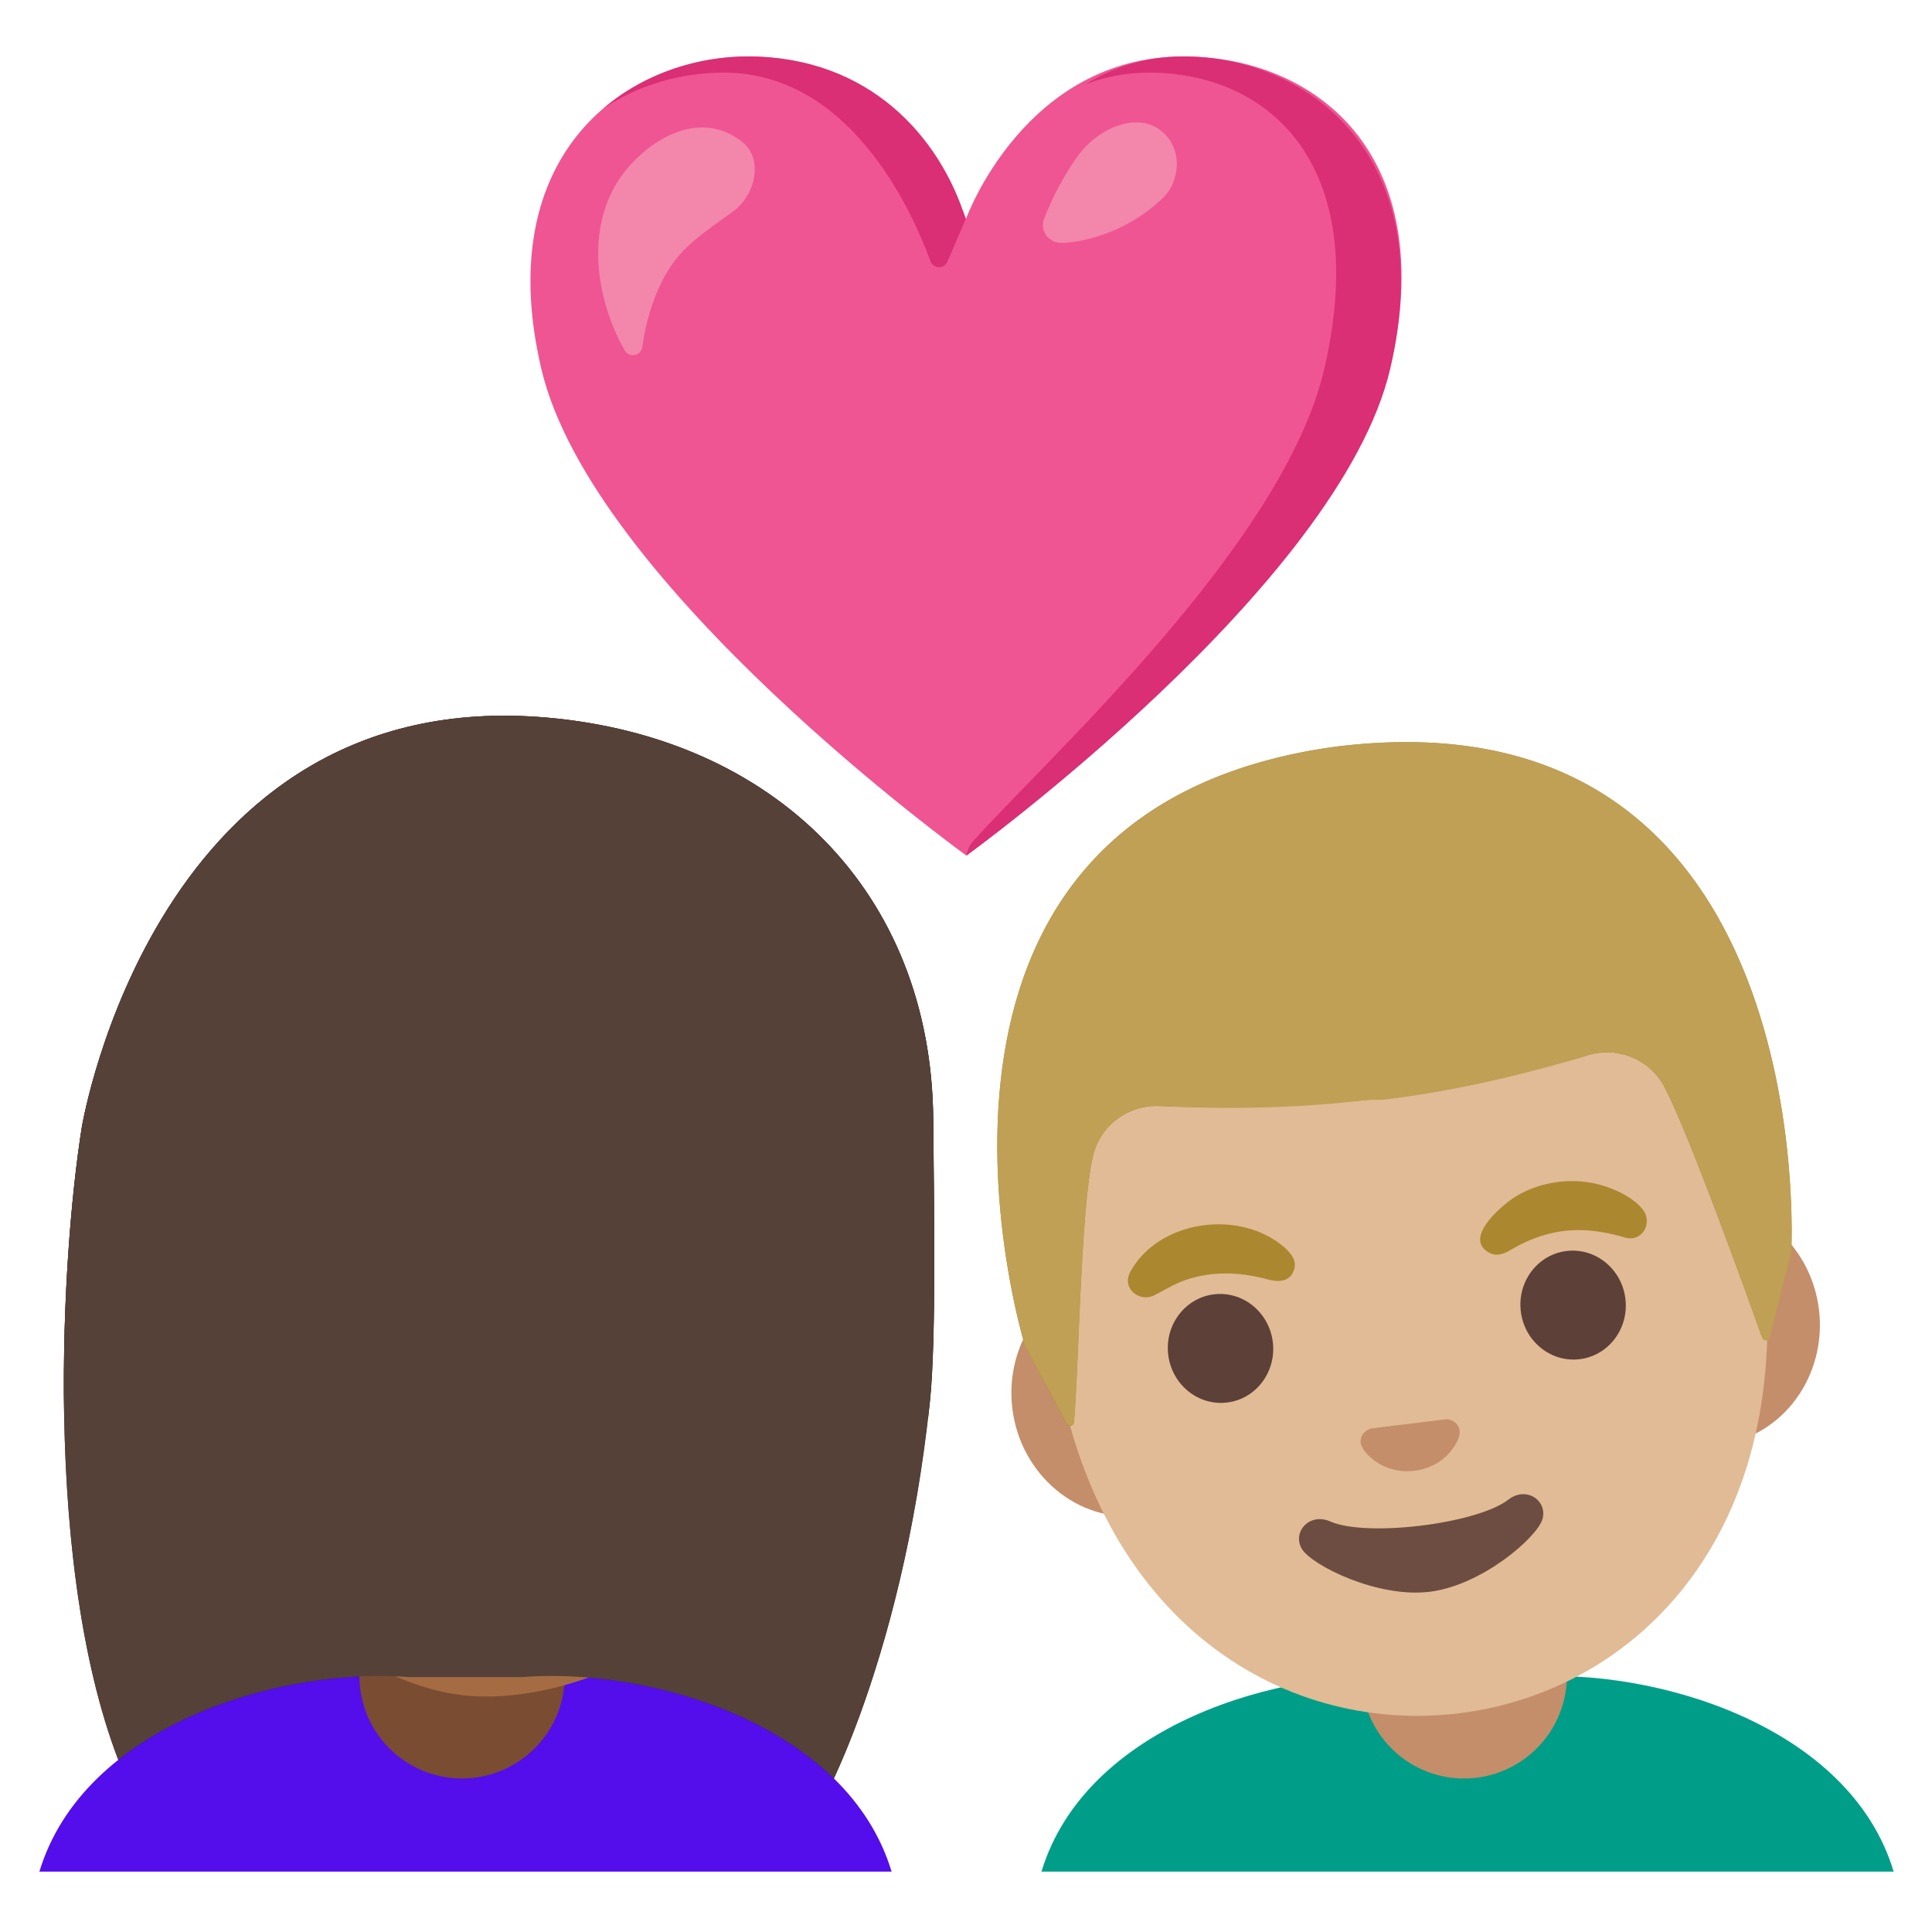 <svg xmlns="http://www.w3.org/2000/svg" xml:space="preserve" id="Layer_1" x="0" y="0" version="1.1" viewBox="0 0 128 128"><path d="M78.41 3.74C67.87 3.74 64 14.5 64 14.5S60.18 3.74 49.57 3.74c-7.97 0-17.07 6.32-13.71 20.68s28.16 32.26 28.16 32.26 24.72-17.9 28.08-32.26S87.02 3.74 78.41 3.74" style="fill:#ef5592"/><path d="M47.94 4.81c8.27 0 12.38 8.89 13.71 12.5.19.51.91.53 1.12.03l1.21-2.83c-1.71-5.45-6.4-10.77-14.41-10.77-3.32 0-6.82 1.1-9.55 3.41 2.4-1.59 5.23-2.34 7.92-2.34M78.41 3.74c-2.55 0-4.7.74-6.51 1.85 1.27-.49 2.68-.78 4.23-.78 7.8 0 14.77 5.91 11.62 19.58-2.7 11.73-18.5 25.96-23.32 31.39-.31.35-.41.91-.41.91s24.72-17.9 28.08-32.26c3.36-14.37-5.72-20.69-13.69-20.69" style="fill:#da2e75"/><path d="M41.4 11.36c1.8-2.25 5.03-4.11 7.76-1.97 1.48 1.16.83 3.54-.49 4.54-1.93 1.46-3.6 2.34-4.77 4.63-.7 1.38-1.13 2.88-1.34 4.42-.08.61-.88.75-1.18.22-2.04-3.6-2.61-8.55.02-11.84M70.31 16.09c-.85 0-1.44-.82-1.13-1.61a19.3 19.3 0 0 1 2.2-4.11c1.32-1.85 3.82-2.92 5.41-1.81 1.63 1.15 1.42 3.43.27 4.54-2.45 2.39-5.53 2.99-6.75 2.99" style="fill:#f386ab"/><g id="hair_4_"><path id="hair_3_" d="M5.43 74.62c.06-.26 4.95-29.34 30.8-27.08 15.04 1.31 25.48 11.52 25.6 26.61.04 5.32.22 14.51-.22 18.69-1.83 17.58-7.74 28.43-8.53 28.63-4.16 1.02-41.34 3.35-44.09-2.23-6.34-12.8-5-35.68-3.56-44.62" style="fill:#3c2c23"/></g><path d="M27.08 111.11h7.52c8.69-.66 21.56 3.24 24.47 12.89H2.61c2.91-9.64 15.78-13.55 24.47-12.89" style="fill:#530eeb"/><path id="neck_1_" d="M30.61 117.83a6.8 6.8 0 0 1-6.8-6.8v-4.54h13.61v4.54a6.816 6.816 0 0 1-6.81 6.8" style="fill:#7a4c32"/><g id="face_126_"><path id="head_358_" d="M37.51 55.63C25.36 54.14 13 61.79 10.64 80.95c-1.89 15.39 6.52 25.66 14.46 29.61 1.89.94 3.76 1.53 5.45 1.74 1.68.21 3.62.09 5.67-.36 8.66-1.9 19.33-9.84 21.23-25.25 2.35-19.16-7.79-29.57-19.94-31.06" style="fill:#a56c43"/><path id="nose_178_" d="M36.63 94.22a.6.6 0 0 0-.22-.08l-4.94-.61c-.08 0-.15.01-.23.03-.47.13-.77.56-.62 1.08s.96 2.03 2.94 2.27 3.13-1.02 3.41-1.49.09-.96-.34-1.2" style="fill:#875334"/><path d="M29.03 80.21c-.55-.95-1.91-2.4-4.85-2.76s-4.61.71-5.37 1.5a.9.9 0 0 0-.15 1.09c.16.27.68.57 1.31.44s1.89-.6 3.88-.37c1.99.26 3.1 1.02 3.68 1.3s1.16.12 1.38-.11a.91.91 0 0 0 .12-1.09M52.23 83.06c-.55-.95-1.91-2.4-4.85-2.76s-4.61.71-5.37 1.5a.9.9 0 0 0-.15 1.09c.16.27.68.57 1.31.44s1.89-.6 3.88-.37c1.99.26 3.1 1.02 3.68 1.3s1.16.12 1.38-.11c.24-.24.37-.67.12-1.09" style="fill:#42312c" id="eyebrows_179_"/><g id="eyes_176_"><ellipse cx="46.34" cy="88.83" rx="3.59" ry="3.46" style="fill:#42312c" transform="rotate(-82.998 46.345 88.832)"/><ellipse cx="23.13" cy="85.98" rx="3.59" ry="3.46" style="fill:#42312c" transform="rotate(-82.998 23.135 85.983)"/></g><path id="mouth_104_" d="M39.11 100.32c-2.39 1.05-9.67.15-11.73-1.44-1.18-.92-2.63.08-2.24 1.31.38 1.2 4.03 4.34 7.47 4.76s7.69-1.74 8.35-2.82c.67-1.09-.48-2.41-1.85-1.81" style="fill:#473530"/></g><g id="hair_1_"><path id="hair_2_" d="M36.22 47.55C10.37 45.29 5.49 74.36 5.43 74.62c-.67 4.18-1.32 11.4-1.18 19.21l7.24.51c-.22-3.96 2.88-19.14 9.42-19.61 16.27-1.19 23.71-8.59 23.71-8.59 1.7 5.36 8.36 11.2 10.74 13.41 1.95 1.81.84 11.69.47 14.4h5.66l.12-1.09c.43-4.18.26-13.37.22-18.69-.13-15.11-10.57-25.31-25.61-26.62" style="fill:#3c2c23"/><path id="hairHighlights_1_" d="M61.82 74.15c-.12-15.09-10.56-25.29-25.6-26.61C10.37 45.29 5.49 74.36 5.43 74.62c-1.34 8.35-2.6 28.87 2.4 41.97 5.33-4.24 13.28-5.94 19.25-5.48h7.52c6.52-.5 15.39 1.57 20.64 6.71 2.12-4.59 5.14-13.29 6.35-24.98.45-4.17.27-13.37.23-18.69" style="fill:#554138"/></g><path d="M101 111.11h-7.52c-8.7-.66-21.57 3.25-24.48 12.89h56.46c-2.89-9.64-15.77-13.55-24.46-12.89" style="fill:#009e89"/><path id="neck" d="M97 117.83a6.8 6.8 0 0 1-6.8-6.8v-4.54h13.61v4.54a6.816 6.816 0 0 1-6.81 6.8" style="fill:#c48e6a"/><g id="face_121_"><path id="ears_152_" d="m112 79.66-5.18.64-28.03 3.44-5.18.64c-4.14.51-7.08 4.53-6.54 8.94s4.37 7.6 8.51 7.09l5.18-.64 28.03-3.44 5.18-.64c4.14-.51 7.08-4.53 6.54-8.94-.54-4.4-4.37-7.59-8.51-7.09" style="fill:#c48e6a"/><path id="head_344_" d="M89.33 53.67c-12.22 1.5-21.94 15.96-19.63 34.77 2.3 18.71 15.09 26.52 26.97 25.07 11.88-1.46 22.4-12.14 20.11-30.85-2.31-18.81-15.23-30.49-27.45-28.99" style="fill:#e0bb95"/><path d="M74.86 84.31c1.85-3.44 7.08-4.19 10.05-1.82.51.41 1.07.96.81 1.68-.29.8-1.08.77-1.75.59-1.79-.48-3.59-.57-5.38.03-.77.26-1.41.67-2.13 1.03-.97.48-2.13-.45-1.6-1.51M107.69 82c-1.65-.49-3.28-.69-4.99-.28a9.4 9.4 0 0 0-2.22.87c-.55.3-1.14.75-1.79.42-1.86-.97.95-3.28 1.8-3.78 1.84-1.08 4.16-1.28 6.15-.53.79.3 1.67.76 2.2 1.44.67.84-.01 2.16-1.15 1.86" style="fill:#ab872f" id="eyebrows_174_"/><g id="eyes_171_"><ellipse cx="80.86" cy="89.34" rx="3.49" ry="3.61" style="fill:#5d4037" transform="rotate(-7.002 80.837 89.317)"/><ellipse cx="104.22" cy="86.47" rx="3.49" ry="3.61" style="fill:#5d4037" transform="rotate(-7.002 104.188 86.45)"/></g><path id="nose_173_" d="M96.04 94.06a1 1 0 0 0-.23-.03l-4.97.61c-.07.02-.15.05-.22.09-.43.24-.62.73-.34 1.21.27.47 1.43 1.74 3.43 1.5 1.99-.24 2.81-1.76 2.96-2.28.15-.53-.15-.97-.63-1.1" style="fill:#c48e6a"/><path id="mouth_99_" d="M99.94 99.35c-2.07 1.61-9.41 2.51-11.81 1.45-1.38-.61-2.55.72-1.87 1.83.66 1.08 4.99 3.25 8.45 2.83s7.08-3.57 7.47-4.78c.39-1.24-1.05-2.25-2.24-1.33" style="fill:#6d4c41"/></g><g id="hair"><path id="hair_588_" d="M88.81 49.43h-.02c-31.89 4.1-20.88 39.74-20.88 39.74s1.89 3.58 2.75 5.16c.12.23.47.16.49-.1.31-3.13.44-14.24 1.27-17.67.49-2.03 2.36-3.39 4.44-3.28 5.19.28 13.86-.41 13.88-.42 5.5-.67 11.38-1.99 14.44-2.94 1.99-.62 4.14.26 5.1 2.11 1.63 3.12 5.39 13.57 6.46 16.57.09.25.44.23.5-.03l1.43-5.64c.01 0 2.07-37.24-29.86-33.5" style="fill:#ab872f"/><path id="hairHighlights" d="M118.68 82.93s2.06-37.25-29.87-33.5h-.02c-.5.06-.98.13-1.46.21a34 34 0 0 0-2.75.57c-.06.02-.12.03-.18.05-26.45 6.68-16.49 38.91-16.49 38.91l2.75 5.13c.12.23.46.16.49-.1.31-3.16.44-14.22 1.27-17.65a4.3 4.3 0 0 1 4.44-3.28c3.2.18 8.26.27 13.76-.4l1.05-.01c.02 0 .04 0 .06-.01 5.5-.67 10.39-1.99 13.45-2.94 1.99-.62 4.14.26 5.1 2.11 1.64 3.14 5.42 13.66 6.47 16.61.09.24.43.23.5-.02.45-1.73 1.43-5.68 1.43-5.68" style="fill:#bfa055"/></g></svg>